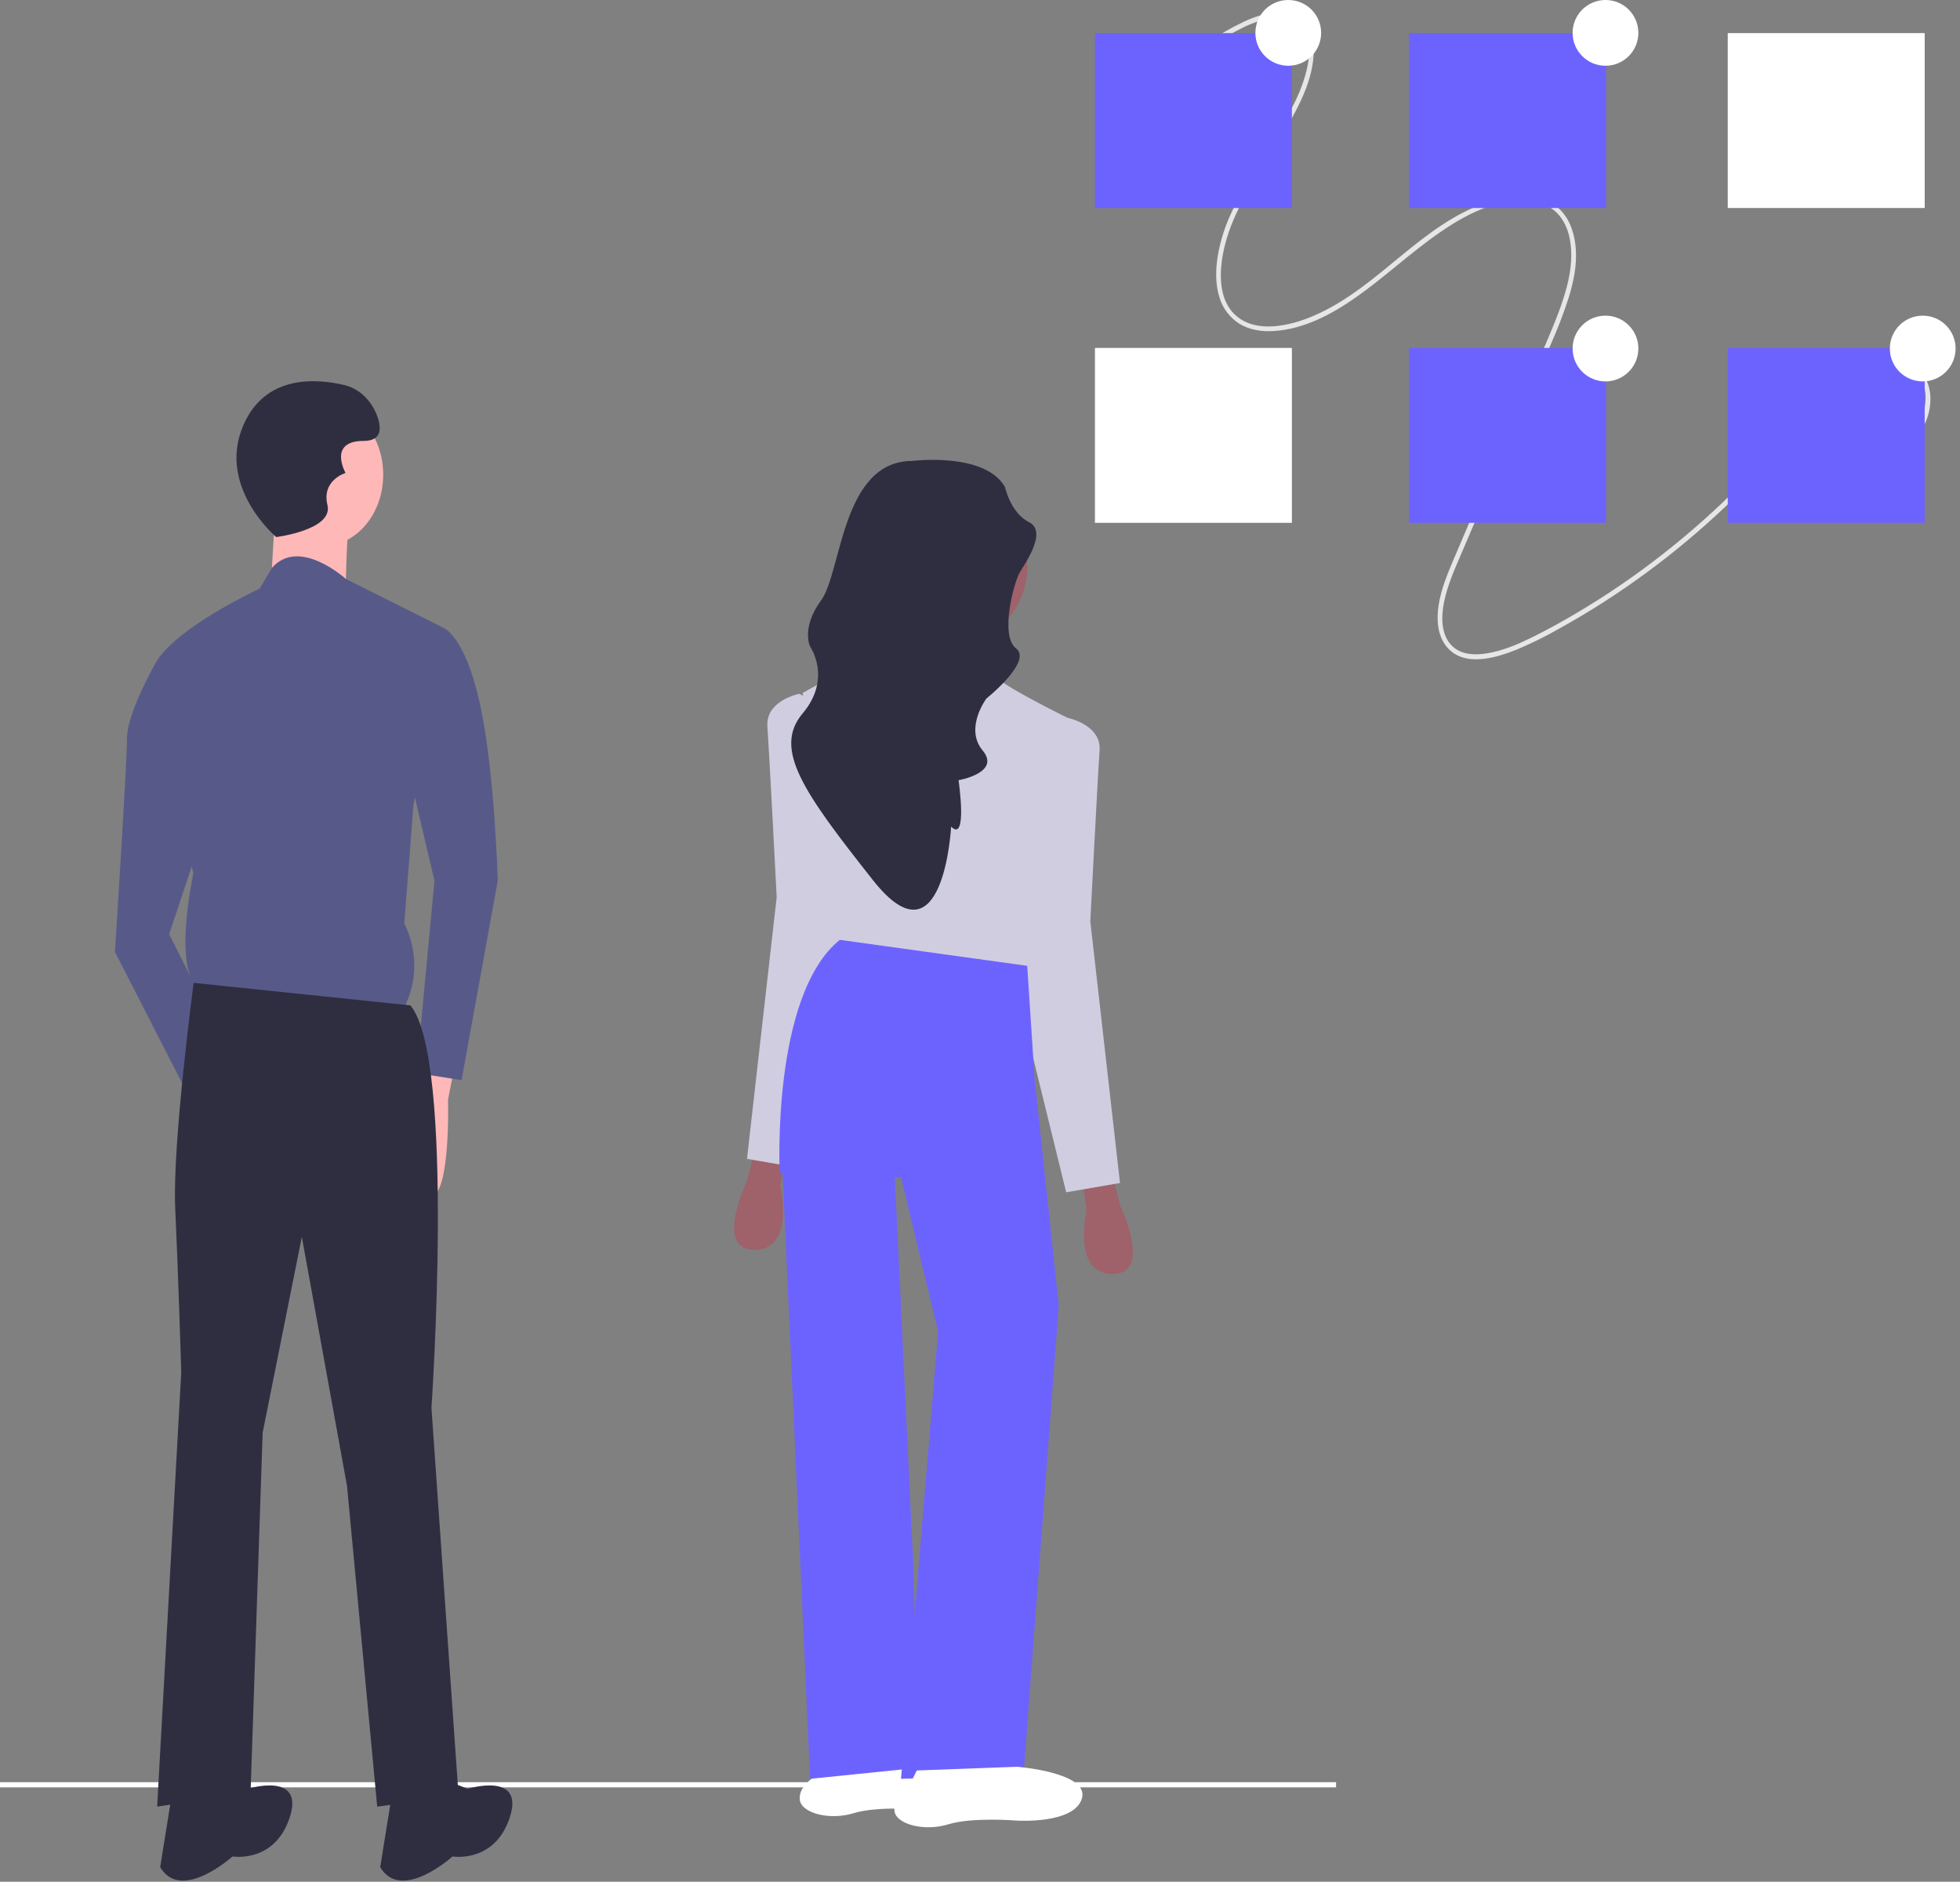 <svg width="324" height="311" viewBox="0 0 324 311" fill="none" xmlns="http://www.w3.org/2000/svg">
<rect x="0" y="0" width="324" height="311" fill="#808080" stroke="none"/>
<path d="M7.62939e-05 294.545H220.859V295.401H7.62939e-05V294.545Z" fill="white"/>
<path d="M152.472 290.154C152.472 290.154 164.436 291.075 163.209 295.369C161.982 299.664 152.472 299.051 152.472 299.051C152.472 299.051 145.11 298.437 141.122 299.664C137.134 300.891 132.532 299.664 132.225 297.517C131.918 295.369 134.373 293.836 134.373 293.836L135.907 290.768L152.472 290.154Z" fill="white"/>
<path d="M183.916 194.289L185.143 199.197C185.143 199.197 190.665 210.547 183.916 210.547C177.167 210.547 179.621 200.117 179.621 200.117L179.008 195.209L183.916 194.289Z" fill="#9F616A"/>
<path d="M124.709 190.301L123.482 195.209C123.482 195.209 117.96 206.56 124.709 206.56C131.458 206.56 129.004 196.129 129.004 196.129L129.618 191.221L124.709 190.301Z" fill="#9F616A"/>
<path d="M156.614 106.859C149.328 106.859 143.422 100.953 143.422 93.668C143.422 86.383 149.328 80.477 156.614 80.477C163.899 80.477 169.805 86.383 169.805 93.668C169.805 100.953 163.899 106.859 156.614 106.859Z" fill="#9F616A"/>
<path d="M160.602 103.792C160.602 103.792 159.068 110.848 159.988 114.222C160.908 117.597 140.968 113.609 140.968 113.609C140.968 113.609 148.024 101.951 147.717 101.645L160.602 103.792Z" fill="#9F616A"/>
<path d="M157.534 111.768C157.534 111.768 163.055 110.234 164.896 112.074C166.737 113.915 177.474 119.13 177.474 119.13L170.111 164.225L138.207 157.17L132.685 114.529C132.685 114.529 141.385 109.427 142.863 110.444C144.342 111.461 157.534 111.768 157.534 111.768Z" fill="#D0CDE1"/>
<path d="M175.02 119.437L176.492 118.647C176.492 118.647 182.075 119.744 181.769 124.039C181.462 128.333 180.235 152.261 180.235 152.261L185.143 195.516L176.247 197.05L167.35 160.851L175.02 119.437Z" fill="#D0CDE1"/>
<path d="M133.606 115.449L132.133 114.659C132.133 114.659 126.55 115.756 126.857 120.05C127.163 124.345 128.391 148.273 128.391 148.273L123.482 191.528L132.379 193.062L141.275 156.863L133.606 115.449Z" fill="#D0CDE1"/>
<path d="M169.804 159.623L171.032 178.336L175.02 215.762L169.191 293.375L148.944 293.989L155.079 220.057L148.944 194.595L128.889 193.852C128.889 193.852 127.47 164.532 138.821 155.329L169.804 159.623Z" fill="#6C63FF"/>
<path d="M147.717 190.3L150.938 257.943L152.012 292.148L133.912 293.989L129.346 193.396L136.367 186.312L147.717 190.3Z" fill="#6C63FF"/>
<path d="M150.785 76.182C150.785 76.182 162.749 74.648 166.123 80.477C166.123 80.477 167.044 84.772 170.111 86.306C173.179 87.84 169.498 93.055 168.577 94.589C167.657 96.122 165.203 105.019 167.964 107.166C170.725 109.314 163.056 115.449 163.056 115.449C163.056 115.449 159.374 120.357 162.442 124.038C165.51 127.72 158.454 128.947 158.454 128.947C158.454 128.947 159.988 139.377 157.227 136.616C157.227 136.616 156 160.237 144.343 145.512C132.685 130.787 127.777 123.732 132.685 117.903C137.594 112.074 133.913 106.859 133.913 106.859C133.913 106.859 132.379 103.792 135.753 99.19C139.128 94.589 139.128 76.182 150.785 76.182Z" fill="#2F2E41"/>
<path d="M168.117 291.995C168.117 291.995 180.081 292.915 178.854 297.21C177.627 301.505 168.117 300.891 168.117 300.891C168.117 300.891 160.755 300.278 156.767 301.505C152.779 302.732 148.177 301.505 147.871 299.358C147.564 297.21 150.018 295.676 150.018 295.676L151.552 292.609L168.117 291.995Z" fill="white"/>
<path d="M316.69 71.018C318.588 68.201 319.404 63.198 315.875 60.732C314.124 59.51 311.999 59.659 310.16 60.197C307.616 60.941 305.353 62.459 303.396 64.156C301.138 66.114 299.205 68.409 297.299 70.706C295.418 72.973 293.511 75.214 291.511 77.375C287.569 81.631 283.361 85.633 278.911 89.355C274.55 93.008 269.963 96.382 265.179 99.459C262.803 100.985 260.377 102.434 257.9 103.805C255.601 105.126 253.222 106.305 250.778 107.336C247.527 108.643 241.957 110.47 239.074 106.803C237.546 104.858 237.469 102.22 237.815 100.004C238.232 97.325 239.284 94.824 240.321 92.382C245.143 81.021 250.022 69.687 254.872 58.34C256.004 55.692 257.17 53.054 258.111 50.317C258.991 47.754 259.724 45.053 259.741 42.262C259.757 39.824 259.227 37.073 257.373 35.196C255.835 33.638 253.68 33.123 251.651 33.135C246.628 33.164 241.908 35.721 238.006 38.416C233.159 41.764 228.878 45.832 224.049 49.205C220.15 51.929 215.565 54.397 210.59 54.71C208.682 54.83 206.657 54.575 204.919 53.533C203.258 52.49 202.048 50.862 201.528 48.971C200.877 46.778 200.958 44.462 201.304 42.301C201.735 39.771 202.519 37.313 203.632 34.999C205.984 29.972 209.199 25.468 211.967 20.697C213.324 18.357 214.65 15.945 215.496 13.336C216.213 11.125 216.796 8.508 216.088 6.111C214.627 1.165 208.686 3.026 205.674 4.454C203.633 5.456 201.666 6.602 199.787 7.882C199.383 8.149 198.989 7.44 199.392 7.174C201.365 5.823 203.439 4.628 205.596 3.598C207.432 2.757 209.454 2.024 211.56 2.065C213.329 2.098 215.113 2.839 216.151 4.422C217.38 6.295 217.295 8.716 216.964 10.726C216.527 13.383 215.483 15.837 214.279 18.173C213.012 20.632 211.565 22.984 210.11 25.325C207.202 30.004 204.017 34.737 202.566 40.199C201.552 44.019 200.911 49.987 205.04 52.714C206.873 53.924 209.119 54.099 211.148 53.871C213.599 53.596 215.933 52.781 218.114 51.757C228.282 46.985 235.055 37.077 245.894 33.412C249.58 32.166 254.737 31.371 257.981 34.74C259.665 36.49 260.341 38.92 260.493 41.203C260.675 43.938 260.104 46.629 259.328 49.162C258.467 51.816 257.466 54.422 256.329 56.97C255.114 59.818 253.897 62.664 252.679 65.51L245.293 82.787L241.623 91.372C240.503 93.992 239.302 96.625 238.719 99.465C238.24 101.791 238.105 104.991 240.153 106.862C241.78 108.347 244.157 108.279 246.061 107.934C248.527 107.487 250.847 106.51 253.055 105.433C255.602 104.19 258.081 102.812 260.515 101.378C265.526 98.422 270.335 95.138 274.912 91.548C279.506 87.949 283.866 84.06 287.966 79.906C290.038 77.806 292.04 75.639 293.973 73.405C295.964 71.102 297.834 68.689 299.897 66.45C301.763 64.424 303.805 62.546 306.179 61.117C308.162 59.924 310.506 58.926 312.944 59.005C313.804 59.029 314.65 59.234 315.425 59.606C316.201 59.978 316.89 60.51 317.447 61.166C318.538 62.522 319.128 64.214 319.116 65.955C319.104 67.92 318.497 69.836 317.377 71.45C317.106 71.853 316.418 71.422 316.69 71.018V71.018Z" fill="#E6E6E6"/>
<path d="M285.608 5.472H318.164V34.378H285.608V5.472Z" fill="white"/>
<path d="M285.608 57.502H318.164V86.409H285.608V57.502Z" fill="#6C63FF"/>
<path d="M181 5.472H213.556V34.378H181V5.472Z" fill="#6C63FF"/>
<path d="M181 57.502H213.556V86.409H181V57.502Z" fill="white"/>
<path d="M232.934 5.472H265.49V34.378H232.934V5.472Z" fill="#6C63FF"/>
<path d="M232.934 57.502H265.49V86.409H232.934V57.502Z" fill="#6C63FF"/>
<path d="M265.397 10.868C262.395 10.868 259.962 8.435 259.962 5.434C259.962 2.433 262.395 0 265.397 0C268.398 0 270.831 2.433 270.831 5.434C270.831 8.435 268.398 10.868 265.397 10.868Z" fill="white"/>
<path d="M212.957 10.868C209.956 10.868 207.523 8.435 207.523 5.434C207.523 2.433 209.956 0 212.957 0C215.958 0 218.391 2.433 218.391 5.434C218.391 8.435 215.958 10.868 212.957 10.868Z" fill="white"/>
<path d="M317.836 63.036C314.835 63.036 312.402 60.603 312.402 57.602C312.402 54.601 314.835 52.168 317.836 52.168C320.838 52.168 323.271 54.601 323.271 57.602C323.271 60.603 320.838 63.036 317.836 63.036Z" fill="white"/>
<path d="M265.397 63.036C262.395 63.036 259.962 60.603 259.962 57.602C259.962 54.601 262.395 52.168 265.397 52.168C268.398 52.168 270.831 54.601 270.831 57.602C270.831 60.603 268.398 63.036 265.397 63.036Z" fill="white"/>
<path d="M75.557 174.093L74.062 181.744C74.062 181.744 74.56 199.401 70.574 197.635C66.587 195.869 67.584 180.567 67.584 180.567L71.072 172.916L75.557 174.093Z" fill="#FFB8B8"/>
<path d="M53.382 90.224C58.886 90.224 63.348 84.954 63.348 78.453C63.348 71.952 58.886 66.682 53.382 66.682C47.878 66.682 43.416 71.952 43.416 78.453C43.416 84.954 47.878 90.224 53.382 90.224Z" fill="#FFB8B8"/>
<path d="M45.659 81.707L44.662 98.774L57.12 100.54C57.12 100.54 57.12 86.415 58.116 84.649C59.113 82.884 45.659 81.707 45.659 81.707Z" fill="#FFB8B8"/>
<path d="M73.314 103.763L57.178 95.692C57.178 95.692 49.47 88.668 44.949 93.861L42.918 97.289C42.918 97.289 24.98 105.529 24.98 112.003L31.956 144.373C31.956 144.373 27.97 162.618 33.949 163.795L66.338 167.327C66.338 167.327 70.823 160.853 66.837 152.613L68.332 133.191L73.314 103.763Z" fill="#575A89"/>
<path d="M62.352 104.359L73.314 103.771C73.314 103.771 76.802 104.948 79.294 116.13C81.785 127.312 82.284 145.557 82.284 145.557L76.304 178.516L68.83 177.339L71.819 145.557L66.837 124.37L62.352 104.359Z" fill="#575A89"/>
<path d="M30.959 107.889L25.554 109.877C25.554 109.877 20.993 117.894 20.993 122.014C20.993 126.134 19 157.327 19 157.327L31.956 182.635L35.942 170.275L27.969 154.384L34.447 134.962L30.959 107.889Z" fill="#575A89"/>
<path d="M67.833 166.16L32.007 162.437C32.007 162.437 28.468 189.113 28.966 199.707C29.464 210.301 29.963 226.78 29.963 226.78L25.976 298.583L41.423 296.229L43.417 236.786L49.895 204.416L57.369 245.614L62.352 298.583L75.806 296.817L71.321 232.666C71.321 232.666 75.308 174.988 67.833 166.16Z" fill="#2F2E41"/>
<path d="M72.816 293.871L77.301 295.637C77.301 295.637 86.768 292.694 84.277 300.345C81.785 307.996 74.809 306.819 74.809 306.819C74.809 306.819 66.338 314.47 62.85 308.585L64.843 296.225L72.816 293.871Z" fill="#2F2E41"/>
<path d="M36.441 293.871L40.925 295.637C40.925 295.637 50.393 292.694 47.901 300.345C45.41 307.996 38.434 306.819 38.434 306.819C38.434 306.819 29.963 314.47 26.475 308.585L28.468 296.225L36.441 293.871Z" fill="#2F2E41"/>
<path d="M45.659 88.761C45.659 88.761 35.194 79.933 40.676 69.339C44.478 61.989 52.358 62.571 56.828 63.617C58.032 63.879 59.164 64.484 60.126 65.378C61.089 66.272 61.852 67.43 62.352 68.75C63.099 70.81 63.099 72.87 60.109 72.87C54.13 72.87 57.12 78.167 57.12 78.167C57.12 78.167 53.133 79.344 54.13 83.464C55.126 87.584 45.659 88.761 45.659 88.761Z" fill="#2F2E41"/>
</svg>
